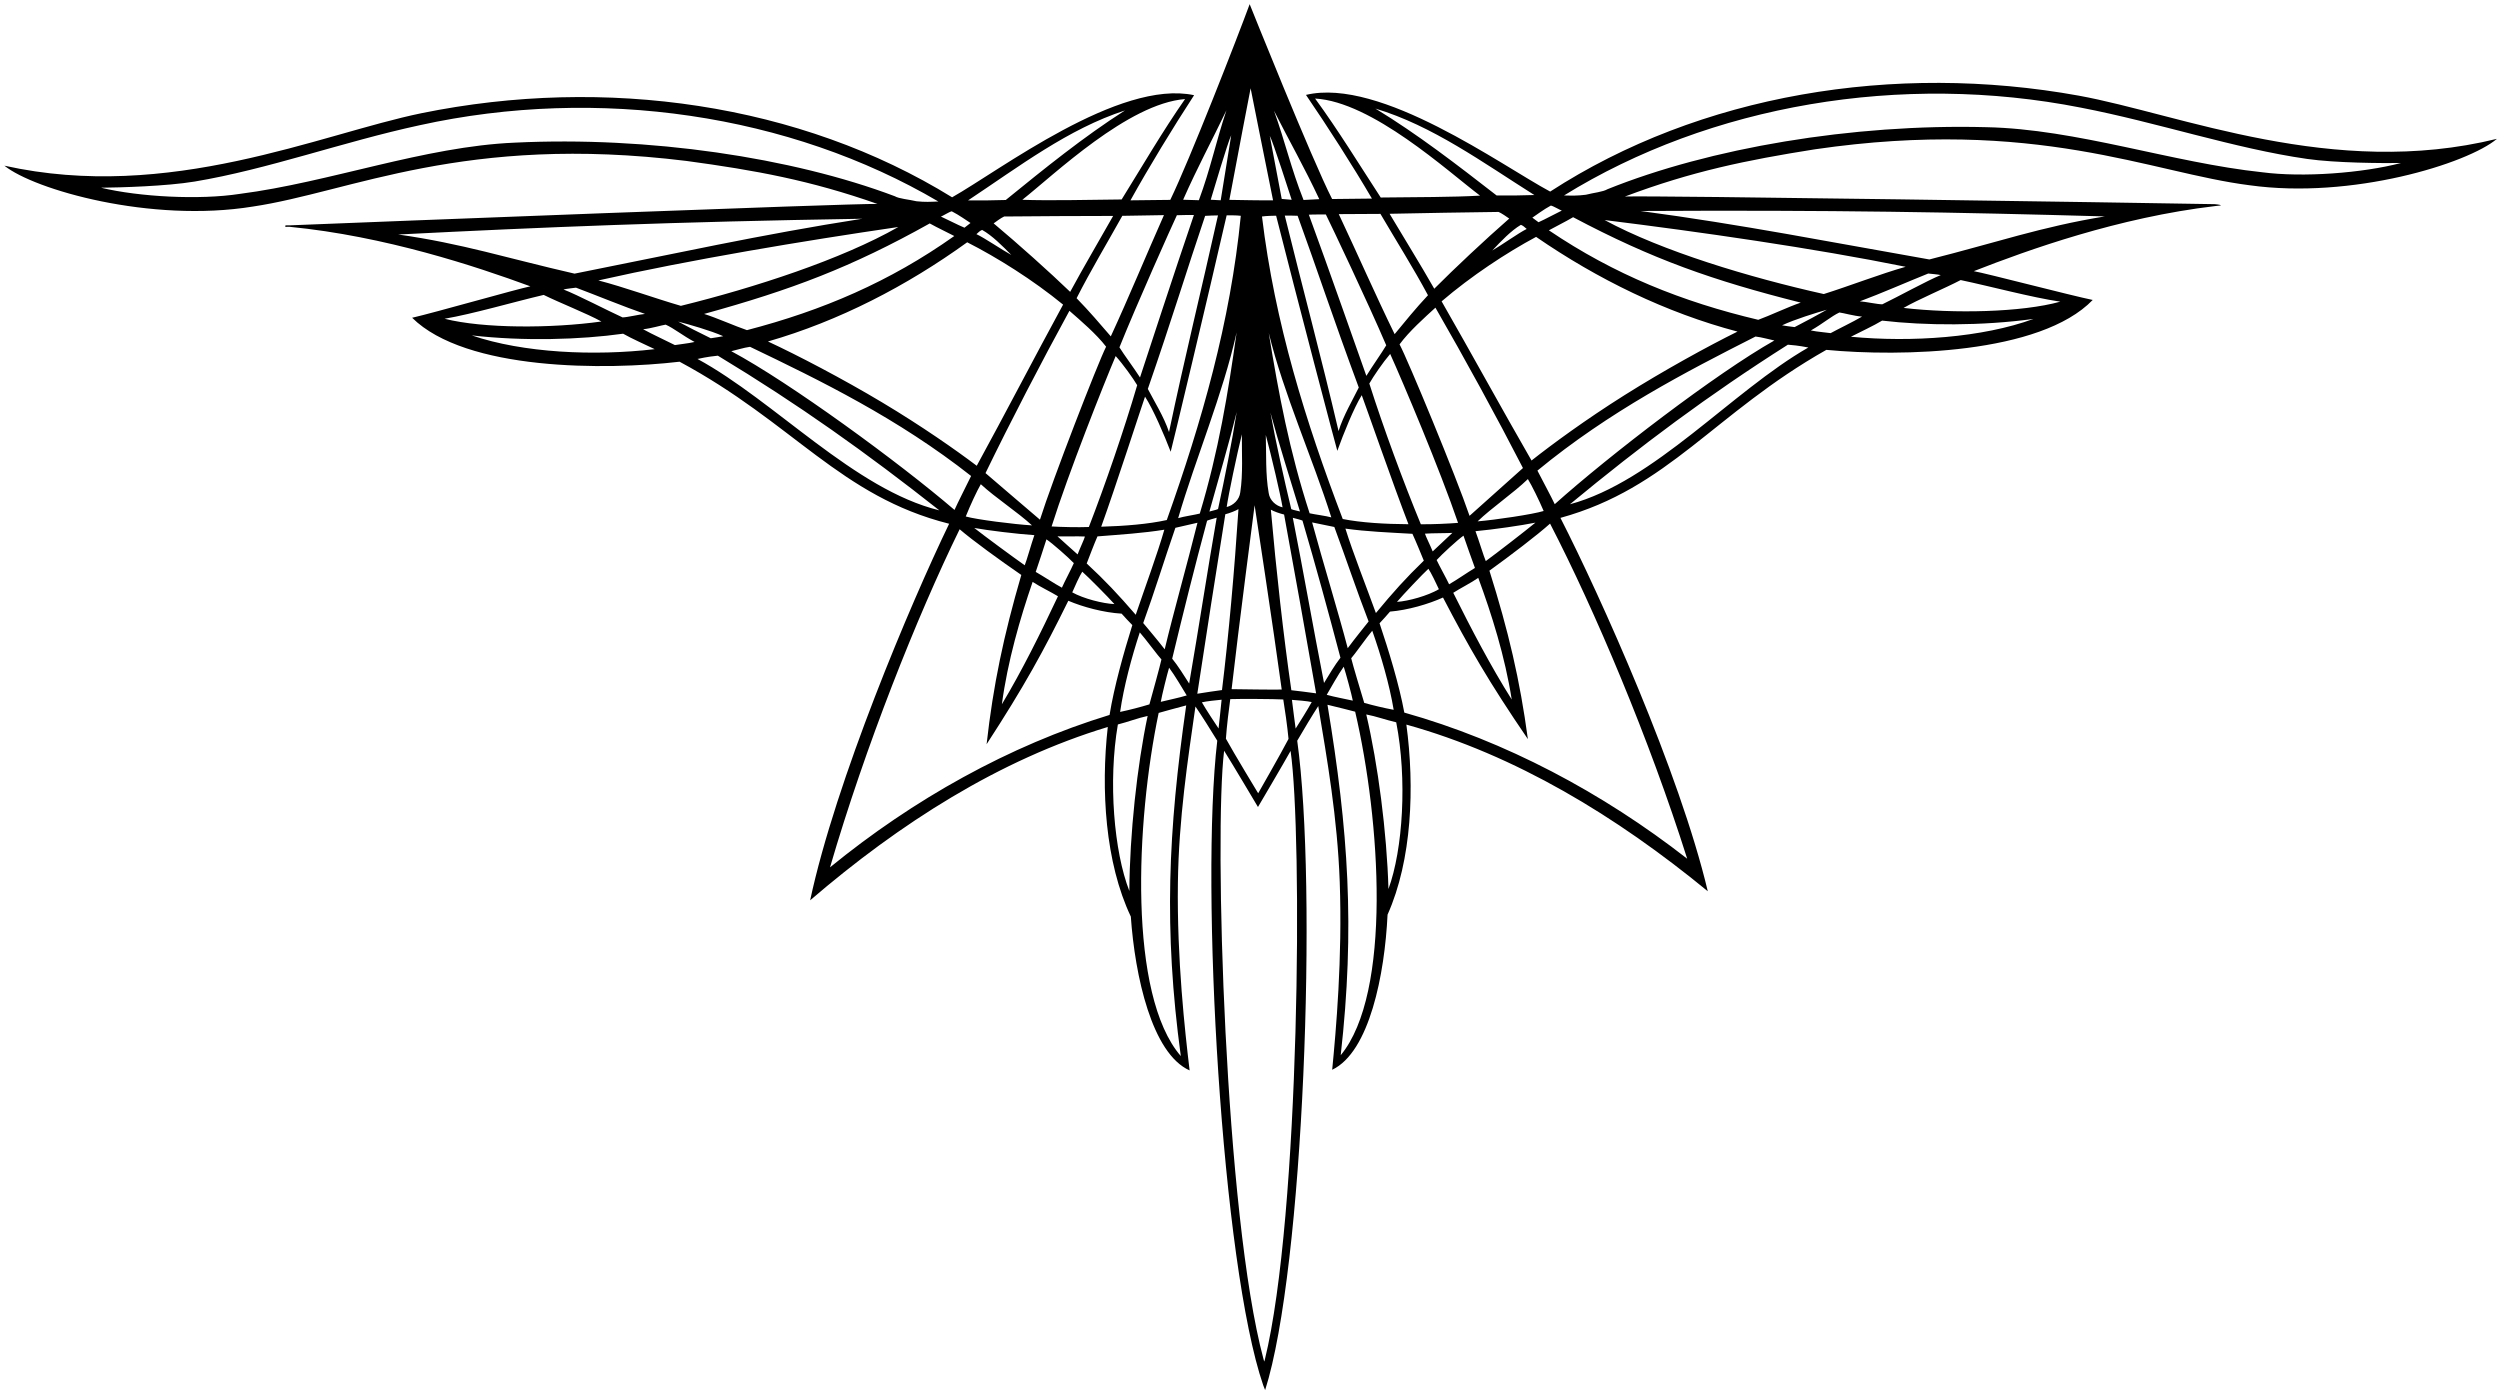<?xml version="1.0" encoding="UTF-8"?>
<svg xmlns="http://www.w3.org/2000/svg" xmlns:xlink="http://www.w3.org/1999/xlink" width="584pt" height="325pt" viewBox="0 0 584 325" version="1.1">
<g id="surface1">
<path style=" stroke:none;fill-rule:nonzero;fill:rgb(0%,0%,0%);fill-opacity:1;" d="M 485.598 22.344 C 442.488 14.547 397.148 22.039 362.121 44.754 C 350.895 38.758 322.488 18.016 305.074 22.168 C 310.199 29.672 315.984 38.695 320.48 46.387 L 311.184 46.492 C 306.504 37.395 291.922 0.973 291.922 0.973 C 289.086 8.711 277.852 37.492 273.379 46.691 L 264.078 46.797 C 268.402 39.008 273.984 29.855 278.941 22.238 C 261.438 18.477 233.504 39.848 222.414 46.09 C 186.891 24.164 141.395 17.684 98.469 26.441 C 74.852 31.297 39.523 47.277 1.027 38.703 C 7.988 44.328 35.227 52.125 59.035 48.258 C 81.949 44.852 108.496 31.207 160.398 37.602 C 176.512 39.785 189.25 42.117 204.973 47.637 C 197.641 47.543 88.52 51.801 67.754 52.637 C 67.094 52.664 66.602 52.535 66.613 52.832 C 66.625 53.125 67.082 52.93 67.625 52.98 C 89.996 55.168 111.105 62.195 123.898 66.887 C 120.902 67.48 101.391 73.062 96.273 74.23 C 108.809 86.637 141.559 86.523 158.746 84.496 C 185.305 98.754 196.297 115.957 221.719 122.348 C 212.703 141.012 195.238 182.348 189.25 210.312 C 210.199 192.305 233.512 177.457 258.777 169.824 C 257.141 184.422 258.168 201.488 264.16 214.113 C 265.125 227.965 269.078 246.102 277.895 250.051 C 276.816 241 274.91 224.129 275.156 206.203 C 275.363 191.207 277.473 177.488 279.254 165.039 C 280.629 167.051 282.867 170.582 284.352 173.027 C 280.344 207.273 285.43 295.492 295.09 323.602 L 295.535 324.723 C 304.562 296.406 307.797 207.188 303.031 173.035 C 304.457 170.562 306.617 166.98 307.945 164.938 C 310.008 177.344 312.422 191.012 312.961 206.004 C 313.605 223.914 312.078 240.824 311.199 249.898 C 319.93 245.754 323.477 227.531 324.133 213.664 C 329.84 200.91 330.488 183.824 328.527 169.266 C 353.957 176.332 377.594 190.656 398.938 208.195 C 392.328 180.367 373.945 139.434 364.516 120.977 C 389.789 114.02 400.395 96.574 426.629 81.73 C 443.855 83.371 476.602 82.754 488.859 70.07 C 483.715 69.02 464.082 63.875 461.078 63.344 C 473.84 58.34 494.965 50.785 517.434 48.141 C 517.84 48.094 518.25 48.062 518.656 48.004 C 519.156 47.93 518.188 47.75 517.316 47.691 C 497.641 47.34 386.969 45.648 379.594 45.906 C 395.188 40.039 407.871 37.426 423.934 34.883 C 475.676 27.332 502.523 40.383 525.508 43.277 C 549.395 46.609 576.453 38.207 583.289 32.43 C 544.992 41.859 509.316 26.672 485.598 22.344 Z M 362.277 48.02 C 362.801 48.09 364.461 49.102 364.84 49.191 C 363.609 49.77 360.961 51.223 359.395 51.914 C 358.941 51.586 358.336 51.141 357.957 50.844 C 358.777 50.312 360.562 48.941 362.277 48.02 Z M 410.727 74.707 C 392.949 70.496 377.141 64.16 361.816 53.801 C 363.027 53.113 365.715 51.789 367.48 50.738 C 386.043 60.582 400.121 65.523 420.656 70.695 C 417.855 71.629 413.305 73.777 410.727 74.707 Z M 426.75 72.355 C 425.035 73.348 421.648 75.164 419.223 76.41 C 418.434 76.309 416.742 76.102 416.289 75.996 C 419.199 74.613 424.281 73.055 426.75 72.355 Z M 287.703 160.988 C 289.285 147.012 293.078 118.02 293.078 118.02 C 293.078 118.02 297.52 147.137 299.41 161.078 C 297.922 161.137 289.191 161.012 287.703 160.988 Z M 299.773 163.398 C 300.094 165.27 300.742 169.801 301 172.609 C 299.238 176.004 293.91 185.312 293.91 185.312 C 293.91 185.312 288.207 175.91 286.371 172.555 C 286.562 169.738 287.113 165.195 287.391 163.316 C 289.492 163.234 297.711 163.27 299.773 163.398 Z M 164.473 73.336 C 184.883 67.707 198.852 62.449 217.188 52.195 C 218.98 53.203 221.691 54.473 222.922 55.133 C 207.828 65.828 192.168 72.516 174.488 77.121 C 171.891 76.25 167.293 74.203 164.473 73.336 Z M 168.953 78.535 C 168.504 78.652 166.82 78.895 166.035 79.016 C 163.578 77.824 160.152 76.082 158.414 75.125 C 160.898 75.773 166.016 77.219 168.953 78.535 Z M 225.938 56.598 C 232.879 60.121 241.297 65.391 248.34 71.16 C 241.723 83.309 234.609 97.031 228.168 108.805 C 223.254 105.094 215.336 99.547 206.102 94.02 C 196.871 88.492 186.328 82.988 179.395 79.77 C 195.992 74.992 211.801 66.805 225.938 56.598 Z M 273.473 105.531 C 273.562 105.441 282.367 68.586 286.547 50.297 C 286.723 50.297 288.867 50.27 289.848 50.41 C 287.422 75.277 280.707 98.59 272.562 121.48 C 268.297 122.43 262.73 122.887 257.242 123.039 C 260.516 114.004 266.715 94.809 267.48 92.66 C 269.402 95.609 271.965 101.609 273.473 105.531 Z M 268.133 90.855 C 273.715 74.727 277.305 62.879 281.52 50.426 C 282.039 50.367 283.996 50.324 284.52 50.32 C 280.664 67.645 276.785 83.301 273.082 100.926 C 271.918 97.383 269.512 93.539 268.133 90.855 Z M 254.355 123.109 C 251.883 123.211 247.68 123.109 245.652 122.98 C 249.566 110.562 257.883 89.617 260.621 83.176 C 262.332 85.066 264.73 88.414 265.648 89.98 C 262.578 100.441 258.203 113.164 254.355 123.109 Z M 253.441 125.332 C 253.227 126.086 252.32 127.957 251.727 129.512 C 250.703 128.625 247.938 126.105 247.027 125.289 C 247.703 125.359 251.98 125.234 253.441 125.332 Z M 242.934 121.398 C 238.48 117.578 234.074 113.848 230.215 110.516 C 236.152 98.297 243.199 84.711 249.816 72.605 C 252.359 74.828 256.102 78.012 258.387 80.988 C 256.477 84.758 245.848 112.141 242.934 121.398 Z M 232.113 52.18 C 232.633 51.797 233.898 50.867 234.57 50.574 C 243.156 50.52 251.031 50.43 260.031 50.441 C 256.766 56.238 253.168 62.293 249.992 68.18 C 245.215 63.582 237.867 56.988 232.113 52.18 Z M 236.246 59.559 C 234.207 58.453 229.992 55.578 228.09 54.699 C 228.461 54.32 229.055 53.816 229.43 53.711 C 231.77 55.031 234.152 57.422 236.246 59.559 Z M 229.117 113.113 C 232.574 116.316 237.711 119.617 241.074 122.73 C 236.871 122.48 228.16 121.375 225.602 120.652 C 226.621 118.094 228.234 114.625 229.117 113.113 Z M 241.625 125.012 C 240.93 127 239.816 130.996 239.379 132.051 C 236.734 130.203 229.926 125.18 227.582 123.332 C 230.738 123.898 237.43 124.727 241.625 125.012 Z M 241.223 135.93 C 242.887 137.035 245.562 138.316 247.141 139.285 C 243.094 147.879 238.754 156.66 234.039 164.512 C 235.367 154.508 238.316 144.363 241.223 135.93 Z M 241.945 133.598 C 242.672 131.488 243.797 128.027 244.449 125.992 C 245.898 126.969 249.574 130.211 250.848 131.547 C 250.266 132.906 248.629 135.965 248.062 137.281 C 246.402 136.398 243.758 134.629 241.945 133.598 Z M 252.82 133.551 C 254.031 134.59 258.965 139.559 260.332 141.117 C 257.629 140.996 253.117 139.848 250.477 138.379 C 250.914 137.324 252.32 134.246 252.82 133.551 Z M 253.852 131.629 C 254.508 129.934 255.578 127.109 256.367 125.301 C 261.875 124.863 267.047 124.543 271.988 123.738 C 270.398 129.305 267.344 137.59 265.309 143.613 C 261.129 138.785 258.172 135.629 253.852 131.629 Z M 266.254 147.727 C 267.395 148.988 270.707 153.453 271.312 154.047 C 270.883 155.965 269.371 161.379 268.504 164.539 C 266.352 165.195 263.906 165.828 261.66 166.305 C 262.496 160.445 264.367 153.449 266.254 147.727 Z M 267.055 145.543 C 269.676 138.312 272.043 130.613 274.57 123.297 C 274.578 123.289 279.691 122.117 279.73 122.113 C 277.363 131.664 274.117 143.102 272.074 151.676 C 270.324 149.406 267.969 146.656 267.055 145.543 Z M 275.219 121.039 C 279.34 106.93 285.617 92.266 288.875 77.648 C 286.871 91.891 284.684 105.297 280.27 119.969 C 279.148 120.262 276.387 120.664 275.219 121.039 Z M 288.895 96.246 C 287.801 103.191 286.074 111.781 284.535 118.91 C 284.086 119.141 282.965 119.34 282.516 119.496 C 284.465 112.496 287.172 103.285 288.895 96.246 Z M 290.102 101.453 C 290.059 105.773 290.395 110.699 289.723 115.027 C 289.516 116.77 288.07 118.082 286.555 118.438 C 286.973 115.508 288.895 106.371 290.102 101.453 Z M 312.398 105.316 C 313.82 101.363 316.25 95.309 318.105 92.316 C 318.918 94.445 325.543 113.496 329.016 122.457 C 323.527 122.43 317.949 122.094 313.664 121.242 C 305.012 98.535 297.777 75.383 294.801 50.574 C 295.773 50.414 297.922 50.391 298.102 50.387 C 302.684 68.578 312.309 105.23 312.398 105.316 Z M 300.125 50.363 C 300.648 50.359 302.605 50.359 303.125 50.406 C 307.617 62.762 311.473 74.523 317.41 90.523 C 316.09 93.238 313.773 97.133 312.688 100.703 C 308.59 83.164 304.367 67.598 300.125 50.363 Z M 335.043 67.449 C 331.738 61.637 328.004 55.664 324.609 49.941 C 333.605 49.73 341.48 49.641 350.066 49.508 C 350.746 49.785 352.031 50.688 352.559 51.055 C 346.914 55.992 339.715 62.746 335.043 67.449 Z M 355.277 52.523 C 355.652 52.625 356.258 53.113 356.637 53.484 C 354.758 54.406 350.605 57.379 348.594 58.523 C 350.641 56.34 352.965 53.898 355.277 52.523 Z M 335.316 71.871 C 342.199 83.828 349.551 97.254 355.762 109.336 C 351.973 112.754 347.648 116.578 343.285 120.5 C 340.164 111.309 328.93 84.172 326.938 80.441 C 329.152 77.418 332.82 74.152 335.316 71.871 Z M 340.602 122.141 C 338.578 122.312 334.379 122.512 331.906 122.465 C 327.836 112.609 323.18 99.984 319.875 89.598 C 320.758 88.012 323.082 84.609 324.746 82.68 C 327.633 89.059 336.414 109.812 340.602 122.141 Z M 339.277 124.48 C 338.387 125.316 335.68 127.895 334.676 128.809 C 334.047 127.266 333.102 125.41 332.867 124.664 C 334.328 124.535 338.605 124.562 339.277 124.48 Z M 295.688 101.609 C 297 106.504 299.129 115.59 299.609 118.512 C 298.086 118.191 296.609 116.91 296.367 115.172 C 295.598 110.859 295.824 105.93 295.688 101.609 Z M 296.773 96.379 C 298.652 103.379 301.566 112.527 303.672 119.477 C 303.219 119.332 302.094 119.156 301.641 118.938 C 299.941 111.848 298.023 103.297 296.773 96.379 Z M 296.379 77.781 C 299.965 92.324 306.566 106.844 310.996 120.859 C 309.824 120.512 307.055 120.172 305.926 119.902 C 301.188 105.328 298.699 91.977 296.379 77.781 Z M 311.699 123.102 C 314.391 130.359 316.93 138.008 319.707 145.176 C 318.82 146.309 316.527 149.109 314.828 151.418 C 312.594 142.891 309.094 131.531 306.512 122.035 C 306.551 122.039 311.688 123.094 311.699 123.102 Z M 320.559 147.34 C 322.57 153.02 324.598 159.973 325.562 165.812 C 323.309 165.387 320.848 164.805 318.684 164.199 C 317.746 161.062 316.113 155.68 315.641 153.77 C 316.234 153.164 319.445 148.629 320.559 147.34 Z M 314.289 123.484 C 319.246 124.18 324.426 124.383 329.941 124.699 C 330.773 126.488 331.906 129.289 332.602 130.969 C 328.371 135.066 325.48 138.285 321.41 143.207 C 319.242 137.23 316.004 129.016 314.289 123.484 Z M 333.672 132.867 C 334.188 133.555 335.664 136.598 336.125 137.641 C 333.516 139.172 329.031 140.422 326.332 140.602 C 327.664 139.012 332.484 133.934 333.672 132.867 Z M 335.598 130.824 C 336.844 129.461 340.445 126.133 341.871 125.129 C 342.57 127.145 343.77 130.582 344.547 132.672 C 342.758 133.742 340.152 135.57 338.512 136.488 C 337.914 135.188 336.215 132.164 335.598 130.824 Z M 345.32 134.988 C 348.414 143.355 351.586 153.43 353.137 163.402 C 348.25 155.656 343.715 146.977 339.48 138.477 C 341.035 137.469 343.684 136.133 345.32 134.988 Z M 344.672 124.086 C 348.863 123.703 355.535 122.727 358.676 122.09 C 356.371 123.992 349.68 129.164 347.078 131.07 C 346.613 130.023 345.414 126.055 344.672 124.086 Z M 345.172 121.789 C 348.469 118.605 353.531 115.188 356.914 111.91 C 357.828 113.398 359.52 116.828 360.598 119.367 C 358.055 120.148 349.371 121.441 345.172 121.789 Z M 336.762 70.395 C 343.672 64.469 351.973 59.012 358.832 55.336 C 373.195 65.227 389.184 73.059 405.883 77.461 C 399.02 80.84 388.602 86.574 379.496 92.305 C 370.391 98.035 362.598 103.762 357.766 107.578 C 351.066 95.953 343.645 82.395 336.762 70.395 Z M 358.426 45.559 C 356.285 45.648 352.688 45.691 349.605 45.656 C 340.344 38.469 331.176 31.371 321.297 25.363 C 334.617 29.355 346.367 37.953 358.426 45.559 Z M 307.207 23.02 C 320.516 23.773 338.109 39.934 345.734 45.699 C 339.527 46.062 330.551 46.051 322.539 46.141 C 317.734 38.77 312.602 30.387 307.207 23.02 Z M 322.473 49.965 C 326.141 56.227 330.172 62.613 333.574 68.969 C 330.703 72.035 328.152 75.18 325.785 78.055 C 321.363 69.012 317.164 59.418 312.738 50.02 C 316.004 49.98 319.621 49.996 322.473 49.965 Z M 309.723 50.105 C 310.949 52.57 319.488 70.535 323.824 80.664 C 322.832 82.363 320.508 85.629 319.18 87.805 C 318.02 84.555 310.297 62.52 305.746 50.152 C 306.855 50.078 308.82 50.117 309.723 50.105 Z M 308.184 46.523 L 304.508 46.715 C 301.578 39.324 300.234 33.188 297.602 25.867 C 301.281 33.117 304.648 38.988 308.184 46.523 Z M 301.734 46.672 L 299.41 46.473 C 299.172 45.199 296.855 33 296.617 31.727 C 297.352 33.008 301.344 45.477 301.734 46.672 Z M 292.145 20.621 C 292.145 20.621 295.797 39.012 297.387 46.797 C 296.172 46.848 288.391 46.715 287.18 46.688 C 288.598 38.941 292.145 20.621 292.145 20.621 Z M 285.156 46.785 L 282.828 46.66 C 283.191 45.461 286.906 32.906 287.609 31.609 C 287.398 32.887 285.367 45.508 285.156 46.785 Z M 286.496 25.77 C 284.027 33.148 282.82 39.312 280.055 46.77 L 276.379 46.66 C 279.742 39.047 282.977 33.102 286.496 25.77 Z M 274.918 50.277 C 275.82 50.266 277.781 50.184 278.895 50.23 C 274.621 62.699 267.391 84.898 266.305 88.176 C 264.93 86.027 262.531 82.816 261.5 81.141 C 265.609 70.918 273.746 52.766 274.918 50.277 Z M 271.898 50.254 C 267.684 59.75 263.703 69.438 259.484 78.574 C 257.051 75.754 254.43 72.668 251.492 69.664 C 254.754 63.234 258.641 56.758 262.172 50.418 C 265.02 50.387 268.637 50.289 271.898 50.254 Z M 276.828 23.141 C 271.602 30.625 266.656 39.117 262.016 46.594 C 254.004 46.684 245.031 46.898 238.816 46.672 C 246.312 40.738 263.543 24.188 276.828 23.141 Z M 262.797 25.797 C 253.055 32.023 244.047 39.324 234.945 46.719 C 231.867 46.816 228.266 46.859 226.129 46.816 C 238.012 38.941 249.566 30.082 262.797 25.797 Z M 222.332 49.363 C 224.066 50.242 225.883 51.574 226.711 52.09 C 226.34 52.395 225.746 52.852 225.301 53.191 C 223.715 52.535 221.039 51.141 219.797 50.59 C 220.172 50.492 221.809 49.441 222.332 49.363 Z M 120.223 33.324 C 99.102 34.223 77.051 42.582 56.004 45.293 C 46.57 46.746 32.609 46.004 23.586 43.852 C 28.086 43.805 38.863 43.508 45.469 42.41 C 62.469 39.582 80.215 33.102 98.035 29.254 C 139.785 20.055 184.5 26.668 219.199 47.07 C 217.348 47.152 216.055 47.227 214.094 47.016 C 212.285 46.586 210.055 46.441 209.016 45.836 C 184.953 36.766 151.527 31.805 120.223 33.324 Z M 209.848 53.027 C 196.578 60.602 176.254 67.203 159.051 71.445 C 153.066 69.711 145.648 67.02 139.781 65.508 C 161.148 60.68 187.684 56.273 209.848 53.027 Z M 150.672 73.336 C 149.395 73.426 146.555 74.133 145.43 74.145 C 142.035 72.609 134.793 68.828 131.629 67.625 C 132.246 67.449 134.215 67.258 134.551 67.199 C 138.98 68.859 146.004 71.738 150.672 73.336 Z M 93.012 54.781 C 127.191 53.047 156.883 51.832 201.426 51.098 C 178.062 54.73 156.664 59.469 134.215 63.922 C 118.574 60.344 107.883 56.863 93.012 54.781 Z M 127.008 68.891 C 130.539 70.652 137.141 73.246 140.488 75.102 C 128.809 76.73 112.906 76.758 103.852 74.461 C 110.469 73.336 120.035 70.527 127.008 68.891 Z M 110.195 78.348 C 122.328 79.742 135.586 79.355 145.562 77.953 C 147.555 79.102 150.676 80.465 152.938 81.562 C 138.781 83.219 122.211 82.445 110.195 78.348 Z M 157.652 80.609 C 155.953 79.73 152.348 78.09 150.23 76.91 C 152.094 76.734 154.602 75.957 155.496 75.836 C 157.414 76.68 159.434 78.371 162.258 79.883 C 160.797 80.238 158.328 80.469 157.652 80.609 Z M 162.938 83.852 C 165.223 83.344 166.914 83.164 167.691 83.086 C 186.531 94.465 202.453 105.82 219.434 119.223 C 199.578 114.344 181.047 93.699 162.938 83.852 Z M 170.828 82.039 C 171.617 81.879 173.859 81.18 175.207 81.016 C 191.645 88.895 209.746 97.73 226.848 111.191 C 225.527 113.906 223.766 117.336 222.973 119.121 C 210.047 108.039 184.449 89.312 170.828 82.039 Z M 193.891 202.613 C 202.125 174.395 214.16 144.109 224.172 123.633 C 227.125 126.188 233.742 130.988 238.578 134.309 C 234.461 148.457 232.023 159.973 230.469 173.852 C 239.316 160.254 243.801 152.027 249.559 140.34 C 252.988 141.801 257.805 143.098 262.008 143.348 C 262.766 144.242 263.676 145.133 264.512 146.02 C 262.512 152.434 260.246 160.469 259.195 167.008 C 235.754 174.168 213.332 186.734 193.891 202.613 Z M 263.816 208.133 C 260.227 198.945 258.844 182.535 261.133 169.234 C 263.488 168.645 265.84 167.719 268.086 167.246 C 265.629 178.859 263.895 194.855 263.816 208.133 Z M 275.836 246.699 C 263.523 232.438 265.324 192.027 270.664 166.539 C 271.738 166.211 274.777 165.406 277.098 164.781 C 272.887 194.191 271.812 216.996 275.836 246.699 Z M 271.16 163.949 C 271.379 162.578 272.664 157.406 273.098 155.977 C 274.391 157.688 276.305 160.965 277.219 162.453 C 275.465 163 272.547 163.594 271.16 163.949 Z M 277.789 159.676 C 276.645 157.887 275.133 155.461 273.824 153.867 C 276.477 142.812 279.059 132.484 281.977 121.637 C 282.184 121.508 283.602 121.113 284.219 120.938 C 282.105 133.035 280.113 146.184 277.789 159.676 Z M 286.234 120.129 C 287.188 119.895 288.703 119.312 289.305 118.926 C 288.383 133.066 287.004 148.586 285.457 161.199 C 284.332 161.324 281.262 161.812 279.691 162.055 C 281.82 147.965 284.027 133.992 286.234 120.129 Z M 280.762 164.066 C 281.66 163.832 284.32 163.539 285.367 163.453 C 285.234 165.027 284.766 169.035 284.656 170.172 C 283.996 169.211 281.547 165.469 280.762 164.066 Z M 295.453 317.672 L 295.32 318.062 L 295.148 317.457 C 286.133 283.867 283.582 194.859 285.953 175.371 C 287.672 178.086 293.863 188.516 293.863 188.516 C 293.863 188.516 300.047 178.02 301.48 175.418 C 304.285 194.852 303.719 283.891 295.453 317.672 Z M 302.66 170.191 C 302.523 169.059 301.965 165.062 301.797 163.488 C 302.848 163.551 305.516 163.785 306.418 164 C 305.664 165.422 303.297 169.215 302.66 170.191 Z M 301.66 161.238 C 299.832 148.66 298.109 133.176 296.871 119.059 C 297.48 119.434 299.008 119.98 299.965 120.195 C 302.48 134.004 305 147.926 307.445 161.965 C 305.867 161.754 302.785 161.34 301.66 161.238 Z M 302 120.961 C 302.621 121.121 304.047 121.484 304.258 121.609 C 307.418 132.387 310.23 142.656 313.129 153.648 C 311.855 155.27 310.398 157.73 309.293 159.543 C 306.668 146.109 304.383 133.008 302 120.961 Z M 313.898 155.742 C 314.367 157.16 315.766 162.305 316.016 163.668 C 314.621 163.344 311.691 162.816 309.922 162.309 C 310.809 160.801 312.645 157.48 313.898 155.742 Z M 313.188 246.504 C 316.547 216.719 314.965 193.941 310.098 164.633 C 312.43 165.207 315.484 165.941 316.566 166.25 C 322.477 191.609 325.176 231.969 313.188 246.504 Z M 324.344 207.676 C 323.969 194.406 321.879 178.453 319.16 166.895 C 321.418 167.32 323.789 168.191 326.156 168.73 C 328.742 181.977 327.727 198.414 324.344 207.676 Z M 394.129 200.598 C 374.336 185.156 351.641 173.098 328.047 166.461 C 326.848 159.945 324.402 151.965 322.262 145.598 C 323.078 144.688 323.969 143.777 324.707 142.871 C 328.902 142.523 333.688 141.117 337.086 139.582 C 343.102 151.141 347.766 159.262 356.914 172.66 C 355.051 158.82 352.359 147.359 347.926 133.309 C 352.688 129.883 359.195 124.934 362.094 122.312 C 372.555 142.562 385.266 172.57 394.129 200.598 Z M 363.188 117.777 C 362.359 116.012 360.52 112.617 359.141 109.934 C 375.938 96.098 393.836 86.859 410.094 78.613 C 411.445 78.75 413.703 79.398 414.492 79.539 C 401.039 87.117 375.867 106.41 363.188 117.777 Z M 366.73 117.801 C 383.406 104.023 399.07 92.312 417.652 80.52 C 418.434 80.578 420.129 80.719 422.426 81.176 C 404.535 91.426 386.473 112.48 366.73 117.801 Z M 423.016 77.195 C 425.805 75.621 427.785 73.883 429.684 72.996 C 430.586 73.098 433.105 73.82 434.973 73.957 C 432.883 75.184 429.312 76.898 427.637 77.82 C 426.953 77.695 424.484 77.516 423.016 77.195 Z M 434.453 70.395 C 439.086 68.691 446.043 65.652 450.434 63.895 C 450.77 63.949 452.742 64.094 453.363 64.258 C 450.227 65.527 443.07 69.473 439.711 71.086 C 438.586 71.098 435.73 70.453 434.453 70.395 Z M 432.371 78.664 C 434.609 77.516 437.699 76.086 439.664 74.895 C 449.668 76.074 462.93 76.16 475.031 74.5 C 463.109 78.863 446.562 80.008 432.371 78.664 Z M 481.285 70.469 C 472.285 72.973 456.387 73.297 444.672 71.93 C 447.98 70.004 454.52 67.258 458.012 65.422 C 465.016 66.902 474.645 69.492 481.285 70.469 Z M 491.688 50.555 C 476.863 52.969 466.254 56.688 450.695 60.609 C 428.152 56.66 406.652 52.402 383.215 49.289 C 427.766 49.031 457.473 49.586 491.688 50.555 Z M 445.164 62.324 C 439.332 63.965 431.977 66.82 426.035 68.688 C 408.742 64.828 388.27 58.684 374.84 51.406 C 397.07 54.16 423.695 57.973 445.164 62.324 Z M 528.473 40.242 C 507.367 38.004 485.137 30.137 464.004 29.711 C 432.672 28.891 399.367 34.594 375.508 44.199 C 374.484 44.828 372.258 45.023 370.461 45.492 C 368.504 45.746 367.211 45.703 365.355 45.66 C 399.59 24.488 444.148 16.883 486.094 25.145 C 503.996 28.598 521.883 34.68 538.938 37.125 C 545.566 38.078 556.352 38.133 560.852 38.082 C 551.875 40.434 537.938 41.488 528.473 40.242 "/>
</g>
</svg>
